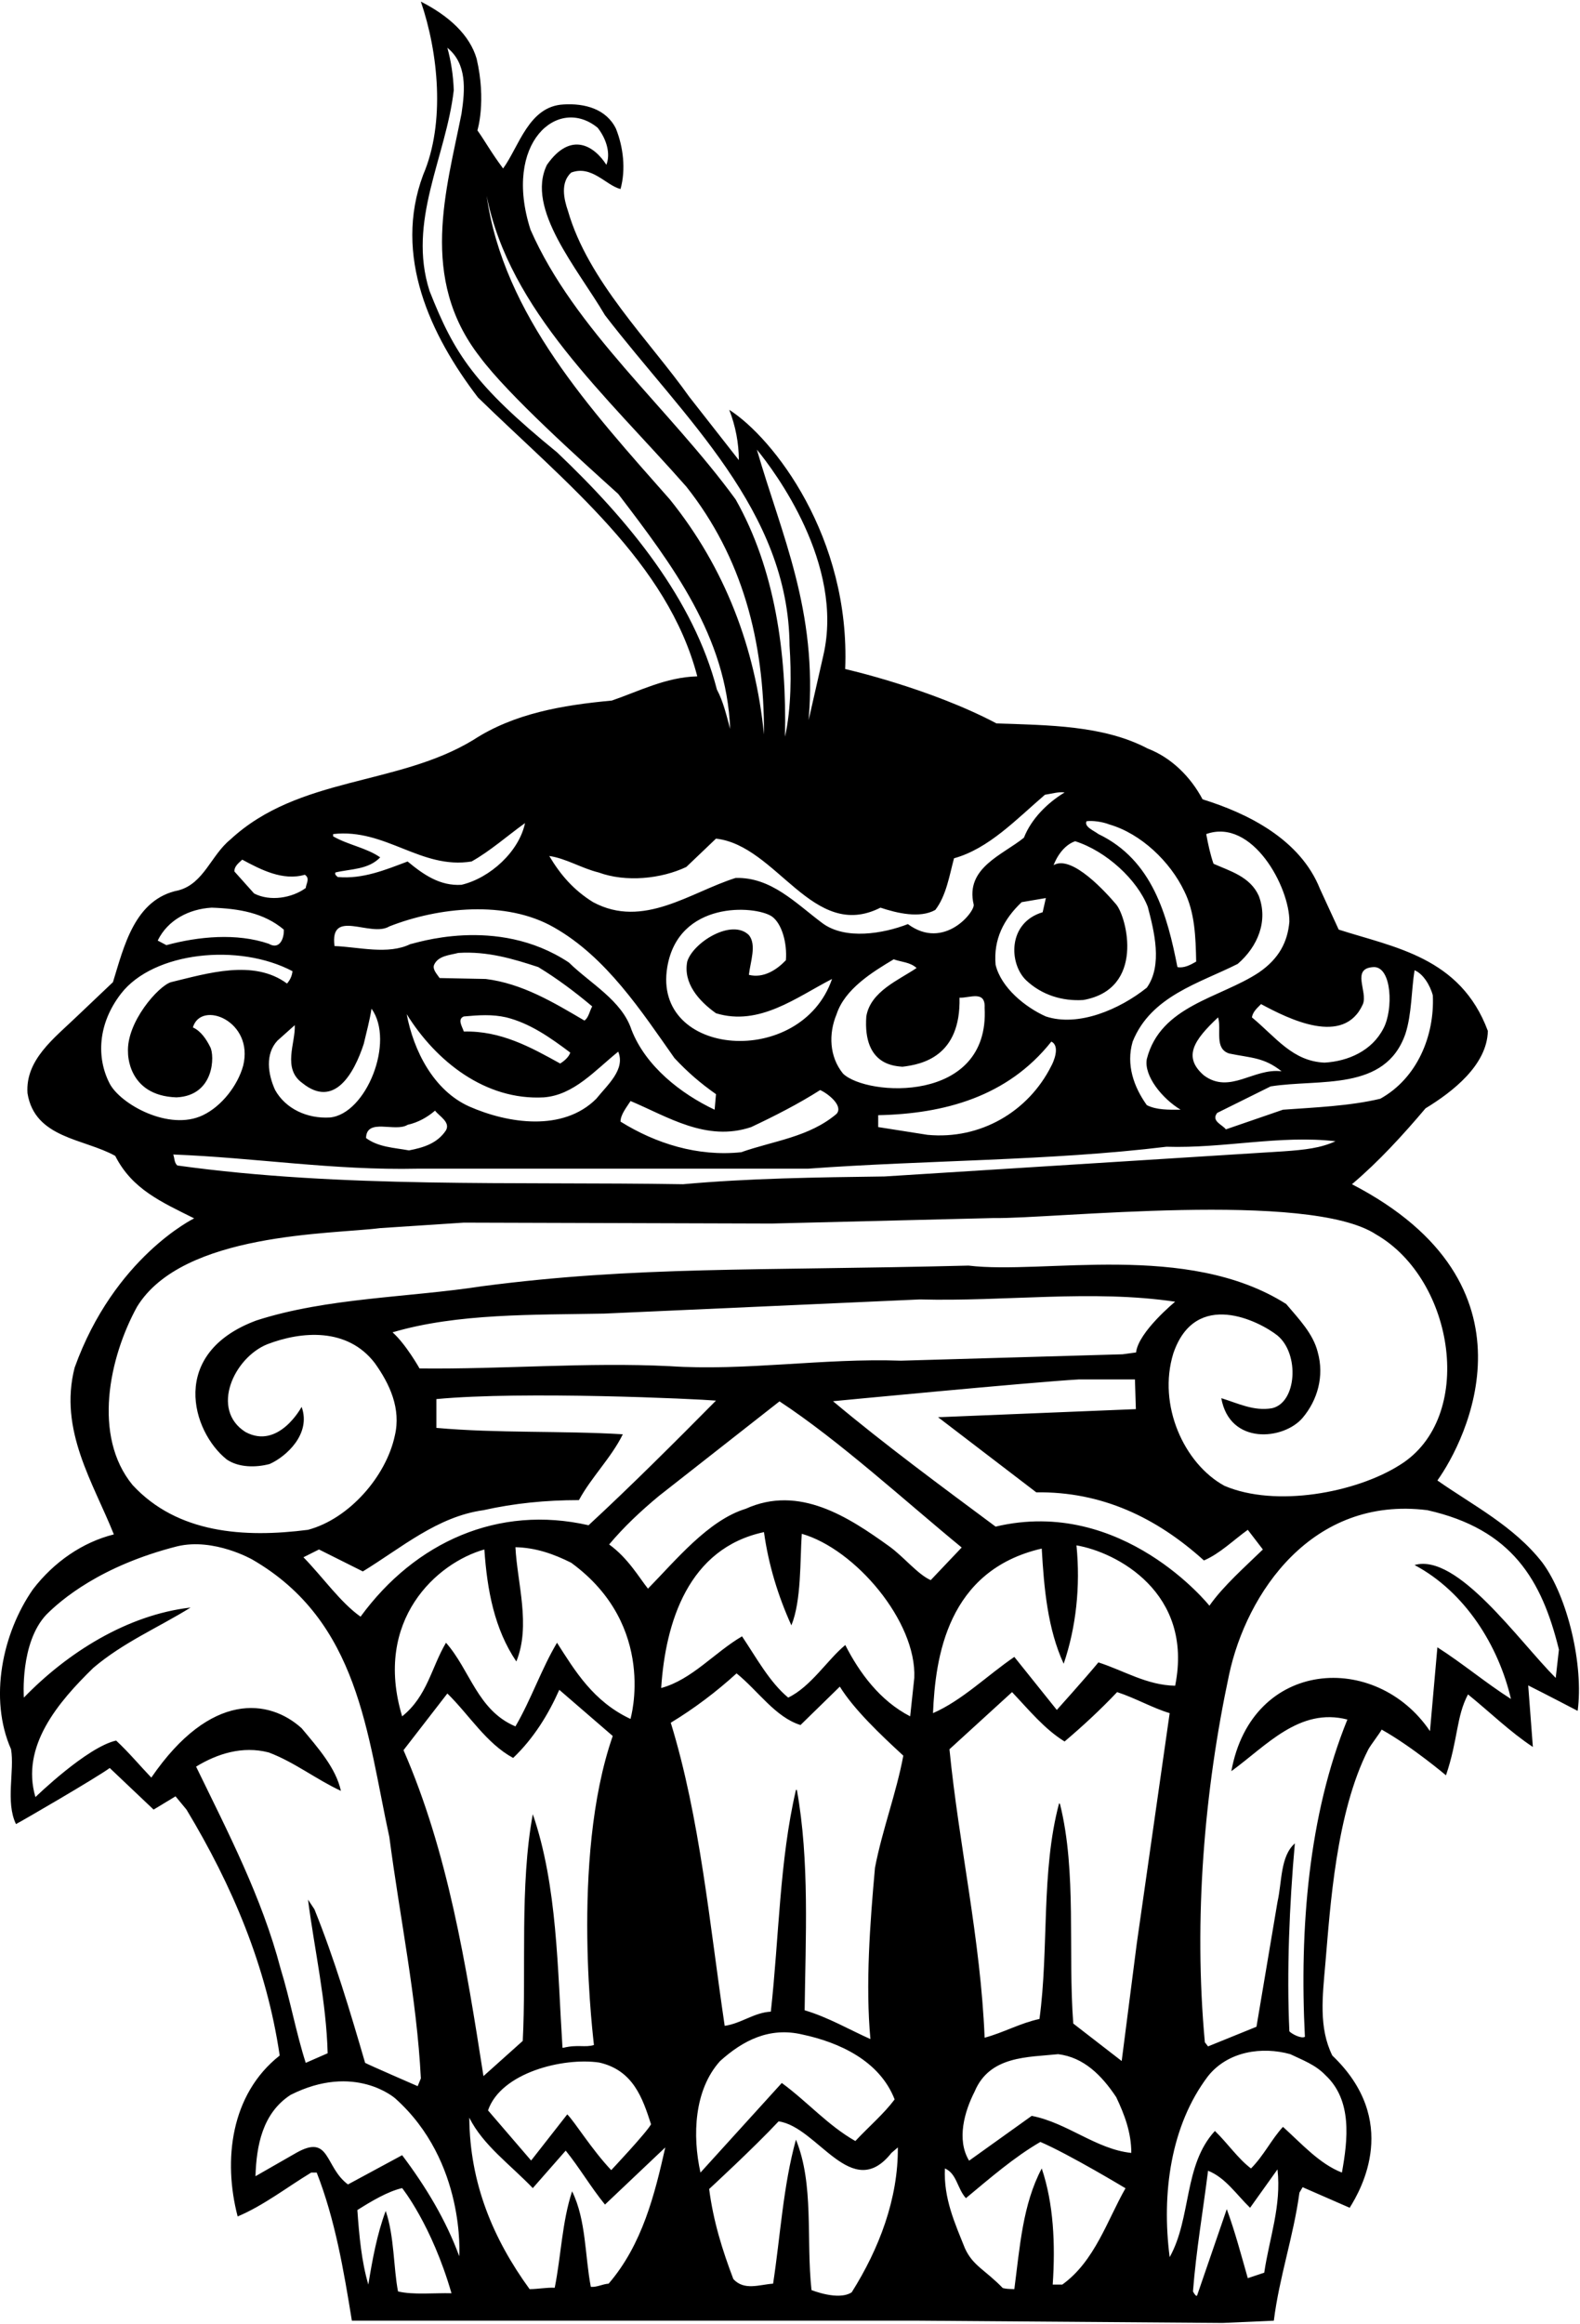 <?xml version="1.0" encoding="UTF-8"?>
<svg xmlns="http://www.w3.org/2000/svg" xmlns:xlink="http://www.w3.org/1999/xlink" width="415pt" height="610pt" viewBox="0 0 415 610" version="1.1">
<g id="surface1">
<path style=" stroke:none;fill-rule:nonzero;fill:rgb(0%,0%,0%);fill-opacity:1;" d="M 405.145 410.219 C 397.703 400.621 386.781 395.102 377.543 388.621 C 384.996 378.219 405.996 337.219 355.102 310.859 C 362.062 304.98 368.543 297.898 374.422 290.941 C 381.504 286.621 390.594 279.621 390.797 270.621 C 383.594 251.219 366.145 248.699 351.621 244.02 L 346.703 233.34 C 341.543 220.379 327.863 213.539 315.863 209.82 C 312.742 203.941 307.703 198.898 301.465 196.5 C 289.824 190.379 275.422 190.379 261.742 189.898 C 244.195 180.621 221.996 175.621 221.996 175.621 C 223.395 141.02 203.195 115.02 191.543 107.578 C 193.195 111.82 194.062 116.34 194.062 120.781 L 181.023 104.141 C 170.598 89.422 154.465 73.742 149.184 55.379 C 148.105 52.262 147.145 47.941 150.023 45.301 C 155.422 43.262 159.145 48.66 162.984 49.621 C 164.422 44.461 163.703 38.578 161.785 33.781 C 159.266 28.621 153.621 27.062 147.984 27.422 C 138.863 27.898 136.344 38.461 132.145 44.223 C 128.996 40.02 127.395 37.02 125.395 34.223 C 125.395 34.223 127.797 26.621 125.195 15.422 C 123.395 9.223 117.996 4.223 110.543 0.422 C 115.105 13.742 117.023 32.223 111.145 45.898 C 103.223 67.141 113.062 88.02 125.543 104.34 C 148.703 126.898 175.344 147.66 183.145 177.539 C 174.863 177.781 168.023 181.379 160.703 183.898 C 147.742 185.102 135.023 187.262 124.344 194.219 C 104.426 206.34 78.504 203.699 60.504 220.379 C 55.465 224.461 53.543 231.898 46.945 233.699 C 35.305 235.98 32.543 248.578 29.664 257.82 L 20.184 266.82 C 14.184 272.578 6.625 278.219 7.223 286.98 C 9.145 298.859 22.105 298.859 30.266 303.422 C 34.703 312.18 42.355 315.5 50.996 319.82 C 50.996 319.82 30.008 330.02 19.598 359.02 C 15.395 375.461 24.504 389.219 29.902 402.781 C 21.742 404.82 14.184 409.98 8.664 417.18 C 0.625 428.699 -2.977 445.859 2.902 459.18 C 3.863 464.82 1.395 473.02 4.195 478.82 C 5.637 478.102 25.395 466.621 28.824 464.102 L 40.344 475.02 L 46.105 471.539 L 48.984 475.02 C 60.984 494.938 69.984 516.059 73.465 539.578 C 60.504 549.781 58.586 567.18 62.422 581.82 C 69.266 578.938 75.383 574.141 81.742 570.301 L 83.184 570.301 C 87.984 582.539 90.266 595.859 92.422 609.18 L 241.344 609.18 L 321.145 609.777 L 334.582 609.18 C 336.023 597.66 339.742 587.098 341.305 575.578 L 342.145 574.141 L 354.504 579.539 C 357.594 574.617 367.797 556.617 349.941 539.578 C 346.344 532.258 347.355 524.203 348.145 515.098 C 349.395 500.621 350.902 475.859 359.422 459.18 C 360.195 457.82 362.395 455.02 362.902 454.02 C 370.797 458.422 379.797 466.02 379.797 466.02 C 382.996 456.621 382.465 450.66 385.582 444.781 C 391.223 449.34 396.621 454.621 402.621 458.578 L 401.395 442.422 C 406.195 444.82 414.383 449.102 414.383 449.102 C 415.996 437.219 411.797 419.219 405.145 410.219 Z M 369.145 271.379 C 370.824 266.219 370.703 259.859 371.543 254.699 C 373.703 255.539 375.621 258.539 376.344 261.301 C 376.824 271.859 372.262 283.02 362.543 288.422 C 354.504 290.34 345.262 290.699 336.984 291.301 L 321.984 296.461 C 321.145 295.262 318.023 294.301 319.703 292.141 L 333.742 285.18 C 346.582 283.141 363.863 286.621 369.145 271.379 Z M 322.824 276.539 C 328.582 277.738 331.941 277.5 336.621 281.219 C 329.305 280.262 323.062 287.34 316.223 282.301 C 310.594 277.422 313.594 273.02 319.941 267.059 C 320.902 270.301 318.863 275.219 322.824 276.539 Z M 357.984 263.578 C 359.305 260.219 354.742 254.102 360.863 253.859 C 365.594 253.82 365.996 265.02 363.383 269.941 C 360.383 275.82 354.145 278.578 347.902 278.941 C 339.504 278.578 335.184 272.34 328.824 267.059 C 329.062 265.621 330.145 264.66 331.223 263.578 C 338.395 267.422 352.996 274.82 357.984 263.578 Z M 330.621 235.141 C 328.344 230.102 323.062 228.66 318.742 226.738 C 317.902 224.34 317.305 221.578 316.824 218.941 C 328.996 214.621 338.797 233.02 338.664 241.98 C 338.195 247.219 335.996 251.621 330.621 255.301 C 320.422 262.02 304.824 263.941 301.223 277.98 C 300.395 282.422 305.305 288.422 310.102 291.301 C 306.984 291.301 303.863 291.422 301.223 290.102 C 297.863 285.422 295.703 279.539 297.504 273.422 C 302.305 261.422 315.145 258.059 325.102 253.02 C 330.383 248.461 333.145 241.738 330.621 235.141 Z M 285.383 215.578 C 286.824 215.34 289.582 215.699 291.383 216.422 C 299.664 218.82 307.344 226.141 311.062 233.941 C 313.824 239.461 314.062 245.941 314.184 252.422 C 312.742 253.262 310.941 254.219 309.262 253.859 C 306.621 240.422 302.781 225.781 288.504 218.941 C 287.422 218.102 284.664 217.02 285.383 215.578 Z M 301.465 238.02 C 303.145 244.379 305.422 253.379 301.223 259.262 C 294.023 265.02 283.195 269.621 274.703 266.82 C 269.305 264.422 262.941 259.262 261.504 253.262 C 260.902 246.539 263.664 241.262 268.344 236.82 L 274.703 235.738 L 273.863 239.461 C 264.594 242.219 264.996 253.02 269.543 257.34 C 273.621 261.18 279.023 262.859 284.543 262.5 C 300.797 259.621 295.996 240.82 293.184 237.422 C 290.797 234.621 281.594 224.219 276.742 227.102 C 276.742 227.102 278.395 222.219 282.395 220.82 C 290.594 223.422 298.703 230.941 301.465 238.02 Z M 106.824 266.219 C 114.504 278.578 127.465 288.898 142.824 288.059 C 150.742 287.461 156.266 280.98 162.383 276.059 C 164.305 280.738 159.621 284.699 156.621 288.422 C 147.863 297.18 133.344 294.898 123.266 290.461 C 113.902 286.262 108.625 275.82 106.824 266.219 Z M 117.145 296.699 C 114.863 300.18 111.145 301.262 107.426 301.98 C 103.465 301.262 99.383 301.141 96.145 298.738 C 96.266 293.34 103.824 297.301 107.062 295.262 C 109.824 294.66 112.344 293.219 114.266 291.539 C 115.344 292.98 118.344 294.539 117.145 296.699 Z M 127.586 256.98 L 115.465 256.738 C 114.742 255.66 113.543 254.461 114.023 253.262 C 115.105 250.859 118.105 250.738 120.383 250.141 C 128.062 249.66 134.785 251.699 141.383 253.859 C 146.305 256.859 150.984 260.34 155.543 264.18 C 154.824 265.5 154.586 267.18 153.504 267.898 C 145.344 263.102 137.184 258.18 127.586 256.98 Z M 149.785 276.301 C 149.422 277.5 148.105 278.578 147.145 279.18 C 139.344 274.859 131.543 270.539 121.824 270.781 C 121.465 269.578 120.023 267.539 121.824 266.82 C 125.785 266.461 129.266 266.219 132.984 267.059 C 139.223 268.621 144.504 272.34 149.785 276.301 Z M 149.422 252.66 C 130.395 240.02 108.367 247.898 107.797 247.82 C 101.914 250.699 94.223 248.578 87.863 248.34 C 86.543 238.262 97.344 246.18 102.266 243.18 C 115.105 238.141 132.863 236.219 145.465 243.422 C 159.266 251.219 168.504 265.5 177.145 277.738 C 180.742 281.578 183.984 284.34 188.062 287.219 L 187.703 291.301 C 178.824 287.102 169.586 279.898 165.863 270.301 C 163.344 262.621 155.062 258.18 149.422 252.66 Z M 196.703 245.461 C 192.195 241.02 181.996 247.422 180.504 252.422 C 179.422 258.059 183.504 262.738 188.062 265.98 C 199.465 269.461 209.184 261.781 218.543 256.98 C 210.395 280.621 171.273 277.582 175.266 253.859 C 178.195 236.422 198.195 237.621 202.703 240.539 C 205.395 242.422 206.781 247.621 206.422 252.059 C 204.023 254.578 200.543 256.859 196.703 255.898 C 197.062 252.539 198.797 248.02 196.703 245.461 Z M 165.621 289.02 C 175.344 293.102 185.543 299.82 197.305 295.859 C 203.422 292.98 209.781 289.738 215.422 286.141 C 217.344 286.98 221.594 290.219 219.742 292.379 C 212.543 298.5 203.184 299.461 194.664 302.461 C 183.266 303.66 172.223 300.18 162.984 294.422 C 162.984 292.621 164.543 290.699 165.621 289.02 Z M 219.742 266.219 C 221.902 259.621 229.105 255.18 234.742 251.82 C 236.664 252.539 239.062 252.539 240.742 254.102 C 236.184 257.219 228.621 260.219 227.543 266.82 C 226.594 280.02 235.594 279.82 237.023 280.02 C 242.062 279.422 252.395 277.422 252.023 261.898 C 254.664 262.02 258.863 259.859 258.621 264.539 C 259.996 289.82 227.594 287.82 221.422 281.82 C 217.824 277.379 217.586 271.379 219.742 266.219 Z M 230.664 292.738 C 247.941 292.379 264.621 287.941 276.145 273.422 C 278.594 274.621 276.621 278.941 276.145 279.781 C 270.145 291.781 257.543 299.219 243.621 297.898 L 230.664 295.859 Z M 216.262 172.02 L 212.395 189.02 C 214.797 160.219 205.273 140.461 198.797 118.02 C 203.395 123.621 221.797 148.02 216.262 172.02 Z M 156.984 33.539 C 159.395 36.621 160.395 40.422 159.266 43.262 C 156.195 38.422 149.996 34.223 143.664 43.262 C 137.996 54.82 151.703 70.5 158.902 82.742 C 179.664 109.738 207.145 133.98 207.383 169.5 C 207.863 176.699 207.863 185.941 206.184 193.379 C 206.664 171.422 203.543 149.34 193.223 131.102 C 175.824 107.219 150.863 86.578 139.344 60.301 C 131.996 37.422 146.598 25.02 156.984 33.539 Z M 180.266 127.738 C 194.902 146.219 200.781 168.18 200.664 192.781 C 198.383 170.102 190.465 149.102 175.941 131.102 C 155.184 107.578 132.266 82.742 127.824 51.422 C 133.824 81.539 159.145 103.738 180.266 127.738 Z M 146.305 118.738 C 124.598 101.02 119.395 93.02 112.824 76.379 C 106.945 58.02 117.145 41.34 119.184 23.699 C 119.062 19.859 118.465 16.02 117.504 12.539 C 122.664 16.742 122.184 23.461 121.223 29.82 C 117.266 49.859 109.996 73.02 125.996 93.621 C 133.395 103.621 152.598 120.82 162.383 129.66 C 176.664 148.379 190.824 167.102 191.781 191.34 C 190.824 187.859 189.984 184.141 188.305 181.02 C 182.184 157.379 165.266 136.738 146.305 118.738 Z M 157.223 229.02 C 164.422 231.66 173.664 230.699 180.266 227.578 L 188.062 220.141 C 204.145 221.941 213.504 247.262 231.262 238.262 C 235.582 239.699 241.582 241.141 245.664 238.859 C 248.543 235.141 249.383 229.738 250.582 225.301 C 259.703 222.781 266.902 215.102 274.465 208.621 C 276.145 208.379 278.062 207.781 279.621 208.02 C 275.062 210.781 270.863 214.98 268.941 219.898 C 263.305 224.461 253.465 227.82 255.742 237.422 C 256.195 239.219 247.996 249.621 238.465 242.578 C 231.984 245.102 222.023 246.781 216.023 242.34 C 208.941 237.059 202.586 230.219 193.223 230.461 C 181.344 234.18 168.984 243.898 155.785 236.82 C 150.742 233.699 147.266 229.738 144.266 224.699 C 148.586 225.301 152.785 227.941 157.223 229.02 Z M 87.504 218.941 C 101.305 217.379 110.543 228.301 123.863 226.141 C 128.785 223.379 133.223 219.422 137.902 216.059 C 136.344 223.5 128.785 230.461 121.223 232.262 C 115.586 232.621 111.266 229.621 107.062 226.141 C 101.305 228.301 95.305 230.82 88.703 230.219 C 88.344 229.859 87.863 229.621 88.102 229.02 C 92.184 228.059 96.742 228.301 99.863 225.059 C 96.266 222.539 91.465 221.82 87.504 219.539 Z M 95.543 274.02 C 96.266 270.898 97.102 267.898 97.582 264.781 C 103.797 273.422 96.195 292.422 86.664 293.34 C 80.664 293.699 75.023 291.059 72.266 286.141 C 70.344 281.941 69.625 276.66 72.863 273.18 L 77.422 269.102 C 77.664 273.781 74.062 280.5 79.465 284.34 C 87.797 291.02 92.996 281.82 95.543 274.02 Z M 63.625 225.66 C 68.543 228.301 74.305 231.301 80.062 229.621 C 81.504 230.578 80.422 231.898 80.305 233.102 C 76.703 235.738 70.945 236.699 66.742 234.539 L 61.586 228.781 C 61.465 227.34 62.902 226.379 63.625 225.66 Z M 55.586 238.262 C 62.664 238.5 69.266 239.578 74.543 244.02 C 74.664 246.301 73.465 249.422 70.586 247.738 C 62.184 244.859 52.105 245.82 43.703 248.102 L 41.422 246.898 C 44.062 241.5 49.586 238.621 55.586 238.262 Z M 28.797 284.422 C 25.348 277.77 25.598 268.82 31.797 260.82 C 40.336 249.801 62.785 247.5 76.824 254.941 C 76.703 256.141 76.223 257.219 75.383 258.18 C 66.625 251.699 54.383 255.539 44.902 257.82 C 41.598 258.82 33.145 268.379 33.625 276.301 C 33.625 276.301 33.395 287.621 46.344 288.059 C 56.395 287.621 56.395 277.02 55.223 274.859 C 54.266 272.941 52.824 270.66 50.664 269.699 C 52.797 262.422 66.797 268.02 63.863 279.781 C 62.422 284.941 58.262 290.359 53.305 292.738 C 44.395 297.02 31.598 289.82 28.797 284.422 Z M 46.586 305.941 C 45.742 305.219 45.863 304.02 45.504 303.059 C 67.105 303.898 87.625 307.262 109.703 306.781 L 212.184 306.781 C 243.504 304.5 275.781 304.738 306.383 301.02 C 321.504 301.5 336.145 297.898 350.781 299.578 C 346.824 301.379 342.797 301.82 337.223 302.219 L 232.344 308.82 C 214.223 309.059 196.703 309.301 179.422 310.859 C 134.785 310.141 89.785 311.941 46.586 305.941 Z M 35.996 343.02 C 47.969 323.5 86.996 324.02 99.863 322.379 L 121.824 320.941 L 202.703 321.18 L 260.902 319.738 C 276.195 320.02 343.797 312.422 361.465 324.059 C 382.195 336.02 387.594 372.219 367.703 384.539 C 356.184 391.859 335.035 395.781 321.594 390.02 C 310.996 384.219 303.996 368.82 308.184 355.262 C 313.996 338.219 330.797 346.82 335.543 350.578 C 341.395 355.422 340.594 368.219 334.102 369.66 C 329.305 370.5 325.102 368.34 320.781 367.02 C 322.996 379.422 337.195 378.02 342.145 372.18 C 346.02 367.602 347.902 361.262 346.102 354.898 C 344.902 350.102 341.184 346.262 337.824 342.301 C 311.797 325.82 274.195 334.621 254.395 332.219 C 198.195 333.621 167.305 332.34 126.742 337.621 C 107.305 340.621 85.945 340.621 67.344 346.621 C 44.195 355.219 50.395 375.82 59.543 383.102 C 62.664 385.262 67.223 385.262 70.824 384.301 C 75.145 382.379 81.797 376.422 79.223 369.301 C 79.223 369.301 73.195 380.621 64.465 375.898 C 55.195 370.02 61.395 356.422 70.223 352.859 C 79.195 349.422 91.223 348.422 98.422 357.781 C 102.383 363.301 105.383 369.781 103.703 376.859 C 101.426 387.539 91.703 398.699 80.902 401.578 C 64.105 403.738 46.586 402.539 34.824 389.82 C 24.266 376.98 28.676 356.34 35.996 343.02 Z M 155.996 536.82 C 153.598 537.539 151.797 536.617 147.984 537.539 L 147.742 537.539 C 146.422 516.898 146.422 495.059 139.945 476.219 C 136.465 494.938 138.266 517.379 137.305 535.738 L 126.984 544.98 C 122.422 515.699 117.621 486.059 105.984 459.422 L 117.504 444.539 C 123.266 450.18 127.703 457.621 134.785 461.461 C 140.184 456.301 144.023 450.059 146.902 443.578 L 160.941 455.699 C 149.598 488.219 156.117 537.059 155.996 536.82 Z M 157.395 541.418 C 166.34 543.441 168.797 550.82 170.996 557.617 C 169.996 559.617 160.543 569.66 160.543 569.66 C 155.395 564.219 150.996 557.02 148.996 555.02 L 139.504 567.141 L 128.184 553.98 C 131.598 544.02 147.996 540.02 157.395 541.418 Z M 165.598 451.219 C 155.797 446.621 150.984 438.539 146.305 431.219 C 142.223 438.059 139.465 446.219 135.383 453.18 C 125.422 448.98 123.504 438.422 117.145 431.219 C 113.305 437.699 112.223 445.262 105.625 450.539 C 97.996 425.219 114.797 410.219 127.223 406.738 C 127.945 417.422 129.863 427.621 135.621 436.141 C 139.465 426.66 135.863 415.621 135.383 406.141 C 140.785 406.262 145.465 407.938 150.023 410.219 C 172.797 426.82 165.598 451.219 165.598 451.219 Z M 154.586 400.379 C 130.945 394.98 109.105 404.699 94.703 424.379 C 89.422 420.66 84.742 413.938 79.703 408.781 L 83.785 406.738 L 95.305 412.5 C 105.504 406.262 114.863 398.102 126.984 396.422 C 135.023 394.621 143.305 393.781 152.062 393.781 C 155.305 387.781 160.586 382.621 163.586 376.5 C 147.742 375.539 130.586 376.262 114.621 374.82 L 114.621 367.262 C 137.305 365.102 182.996 367.219 188.062 367.66 C 177.621 378.219 165.383 390.422 154.586 400.379 Z M 175.941 358.621 C 154.223 357.539 132.277 359.461 110.195 359.219 C 110.195 359.219 106.598 352.82 103.105 349.738 C 120.145 344.699 140.305 345.18 158.664 344.82 L 241.582 341.102 C 264.145 341.699 286.824 338.461 308.664 341.699 C 308.664 341.699 298.996 349.621 298.395 355.02 L 294.863 355.5 L 236.664 357.18 C 216.262 356.461 195.863 359.941 175.941 358.621 Z M 283.344 362.102 L 298.102 362.102 L 298.344 369.898 L 246.395 372.02 L 272.184 391.738 C 289.344 391.5 303.742 398.34 316.223 409.621 C 320.422 407.82 323.902 404.34 327.742 401.578 L 331.703 406.738 C 327.145 411.18 321.262 416.34 317.664 421.5 C 317.664 421.5 294.797 392.82 261.504 400.738 C 247.465 390.301 232.395 379.219 218.797 367.82 C 218.797 367.82 270.797 362.82 283.344 362.102 Z M 51.504 463.738 C 57.023 460.379 63.625 458.219 70.586 460.02 C 77.305 462.539 83.062 467.102 89.543 470.102 C 88.223 464.102 83.543 458.82 79.223 453.66 C 70.797 446.02 55.395 443.82 39.742 466.621 C 36.863 463.621 33.863 460.02 30.504 456.898 C 22.797 458.621 9.305 471.738 9.305 471.738 C 5.395 458.422 15.266 446.82 24.504 437.82 C 32.422 431.102 41.543 427.262 50.062 421.98 C 33.383 423.898 17.664 433.859 6.266 445.621 C 6.266 445.621 5.195 431.219 12.195 423.82 C 15.996 420.02 26.395 411.02 46.586 405.898 C 56.195 403.621 66.266 409.379 66.266 409.379 C 94.395 425.621 96.383 455.34 102.266 482.219 C 105.023 503.34 109.465 524.461 110.543 545.578 L 109.703 547.617 C 109.703 547.617 96.984 542.098 95.902 541.5 C 91.945 527.941 87.863 514.258 82.582 501.18 L 80.902 498.66 C 82.582 511.738 85.703 525.301 86.062 538.98 L 80.305 541.5 C 77.785 533.699 76.223 524.941 73.703 516.781 C 68.785 498.059 59.902 481.02 51.504 463.738 Z M 104.543 601.5 C 103.344 595.379 103.586 586.98 101.305 580.379 C 99.023 586.5 97.824 593.098 96.742 599.699 C 94.945 593.578 94.344 586.859 93.863 580.141 C 97.465 577.859 101.902 575.219 105.625 574.379 C 105.625 574.379 113.395 584.02 118.586 601.98 C 114.266 601.859 108.504 602.461 104.543 601.5 Z M 120.621 592.258 C 117.145 582.781 111.863 574.02 105.625 565.738 L 91.395 573.418 C 85.195 568.82 86.797 560.02 77.785 565.141 L 67.105 571.258 C 67.344 563.34 68.902 554.699 76.344 549.898 C 93.195 541.418 103.797 550.82 103.797 550.82 C 122.395 567.418 120.621 592.258 120.621 592.258 Z M 159.863 599.461 C 158.184 599.578 156.863 600.418 155.184 600.301 C 153.621 592.258 153.984 582.781 150.266 575.219 C 147.621 583.258 147.383 592.141 145.703 600.539 C 143.664 600.418 141.266 600.898 139.105 600.898 C 129.504 587.699 123.383 573.059 123.266 555.898 C 126.863 563.098 133.945 568.141 139.945 574.379 L 148.586 564.539 C 152.184 568.98 155.184 574.141 158.902 578.699 L 174.742 563.699 C 171.984 575.938 168.742 589.141 159.863 599.461 Z M 189.145 541.02 C 195.145 535.617 202.105 532.02 210.742 534.059 C 220.344 536.098 231.023 540.898 234.984 551.098 C 232.102 554.941 228.262 558.18 224.664 562.02 C 217.465 557.941 212.062 551.699 205.344 546.781 L 183.984 570.301 C 181.824 560.578 182.305 548.578 189.145 541.02 Z M 223.703 601.738 C 220.195 604.02 213.145 601.141 213.145 601.141 C 211.703 587.699 213.863 573.418 209.062 561.66 C 205.703 573.781 204.984 586.859 203.062 599.461 C 199.465 599.699 195.504 601.379 192.621 598.258 C 189.742 590.699 187.344 583.02 186.266 574.617 C 186.266 574.617 197.996 563.82 204.504 556.859 C 214.824 558.301 223.703 578.34 234.145 565.141 L 235.824 563.699 C 235.941 577.141 230.902 590.34 223.703 601.738 Z M 229.824 490.258 C 228.504 504.898 227.305 520.98 228.621 535.258 C 223.223 532.859 217.465 529.5 211.344 527.699 C 211.586 508.738 212.664 488.461 209.305 469.859 L 209.062 469.859 C 204.742 488.34 204.621 508.621 202.465 528.059 C 198.023 528.301 194.664 531.18 190.344 531.781 C 186.383 505.02 183.863 477.18 176.184 452.219 C 182.305 448.5 188.062 444.18 193.465 439.262 C 199.105 443.82 203.664 450.781 210.262 452.82 L 220.586 442.738 C 224.305 448.738 231.262 455.34 237.262 460.859 C 235.465 470.578 231.742 480.301 229.824 490.258 Z M 240.145 440.461 L 239.062 450.539 C 231.145 446.461 225.742 439.141 222.023 431.82 C 217.344 435.66 213.023 442.738 207.023 445.621 C 202.105 441.539 198.621 435.059 194.902 429.539 C 187.703 433.738 181.703 440.938 173.664 443.102 C 174.797 425.82 180.797 406.422 200.664 402.18 C 201.863 410.82 204.383 418.98 207.863 426.66 C 210.504 420.18 210.113 409.82 210.594 402.621 C 224.594 406.621 240.797 425.621 240.145 440.461 Z M 233.543 405.898 C 222.863 398.219 209.902 389.699 195.863 396.059 C 186.023 399.059 177.395 409.699 170.195 417.02 C 167.969 414.262 164.996 409.02 159.996 405.422 C 163.836 400.859 168.145 396.781 173.062 392.699 L 204.742 367.859 C 220.465 378.18 237.953 394.219 252.594 406.219 L 244.465 414.781 C 241.102 413.34 237.262 408.539 233.543 405.898 Z M 273.621 406.5 C 274.223 417.059 275.184 427.621 279.383 436.738 C 282.621 427.262 283.824 416.461 282.742 405.66 C 293.195 407.422 313.594 418.02 308.664 442.5 C 301.223 442.379 295.223 438.539 288.504 436.379 C 284.996 440.621 277.582 448.859 277.582 448.859 L 266.422 434.938 C 259.223 439.859 252.742 446.34 245.062 449.699 C 245.664 435.059 248.797 412.219 273.621 406.5 Z M 279.023 599.699 L 276.504 599.699 C 277.223 589.141 276.742 578.461 273.621 569.219 C 268.582 578.699 267.863 589.98 266.422 600.898 C 264.348 600.832 264.395 600.82 263.395 600.617 C 258.605 595.699 255.594 594.82 253.465 590.219 C 250.824 583.617 247.824 577.141 248.184 569.219 C 251.305 570.539 251.422 574.5 253.703 577.02 C 260.062 571.738 266.422 566.219 273.262 562.258 C 280.824 565.5 295.621 574.418 295.621 574.418 C 290.824 582.82 287.543 593.578 279.023 599.699 Z M 270.984 555.418 L 254.543 567.18 C 251.184 561.66 253.344 554.219 255.984 549.059 C 259.941 539.578 270.023 540.059 277.941 539.219 C 284.664 540.059 289.344 544.738 293.184 550.5 C 295.344 555.059 297.145 559.738 297.145 565.141 C 287.902 564.18 280.344 557.219 270.984 555.418 Z M 294.621 541.02 L 281.902 531.18 C 280.465 512.098 282.863 491.461 278.422 473.578 L 278.184 473.34 C 273.383 491.34 275.543 511.5 273.023 529.98 C 267.984 531.059 263.543 533.578 258.621 534.898 C 257.543 508.859 251.902 484.621 249.383 459.18 L 265.824 444.18 C 270.262 448.859 274.344 453.898 279.621 457.141 C 284.305 453.18 288.984 448.859 293.422 444.18 C 298.223 445.738 302.781 448.379 307.223 449.699 L 298.582 510.18 Z M 332.062 596.578 L 327.742 598.02 C 326.062 592.141 324.383 585.781 322.223 579.898 L 314.422 602.578 C 314.184 602.938 313.582 601.98 313.344 601.5 C 314.184 590.699 315.984 580.379 317.305 569.82 C 321.863 571.617 324.742 576.059 328.344 579.539 L 335.543 569.461 C 336.621 579.059 333.383 587.578 332.062 596.578 Z M 348.145 544.738 C 355.223 551.34 354.023 561.66 352.465 570.301 C 346.582 568.02 341.902 562.738 336.984 558.301 C 333.984 561.539 331.941 565.859 328.582 569.219 C 325.102 566.578 322.465 562.617 319.102 559.379 C 310.824 568.379 312.984 582.18 307.223 592.5 C 305.062 575.82 307.465 557.941 317.305 544.98 C 322.582 538.379 331.582 537.18 338.902 539.219 C 342.145 540.781 345.504 541.98 348.145 544.738 Z M 408.621 440.461 C 398.797 430.621 382.797 407.621 371.543 410.82 C 384.863 417.898 393.621 432.059 396.863 445.98 C 390.262 441.781 384.145 436.621 377.543 432.422 L 375.594 454.422 C 361.395 433.422 328.797 435.422 323.422 464.938 C 332.664 458.219 341.305 448.141 353.902 451.379 C 343.703 476.461 341.305 506.219 342.742 534.66 C 341.781 535.258 339.145 533.82 338.664 533.219 C 337.941 517.738 338.664 499.98 340.102 483.898 C 336.262 487.258 336.742 493.98 335.543 499.258 L 330.023 532.02 L 317.305 537.18 L 316.465 536.098 C 313.465 503.578 316.344 469.98 322.824 439.621 C 327.395 418.219 344.594 392.621 374.902 396.422 C 397.195 401.422 404.996 414.82 409.465 433.02 L 408.621 440.461 "/>
</g>
</svg>
